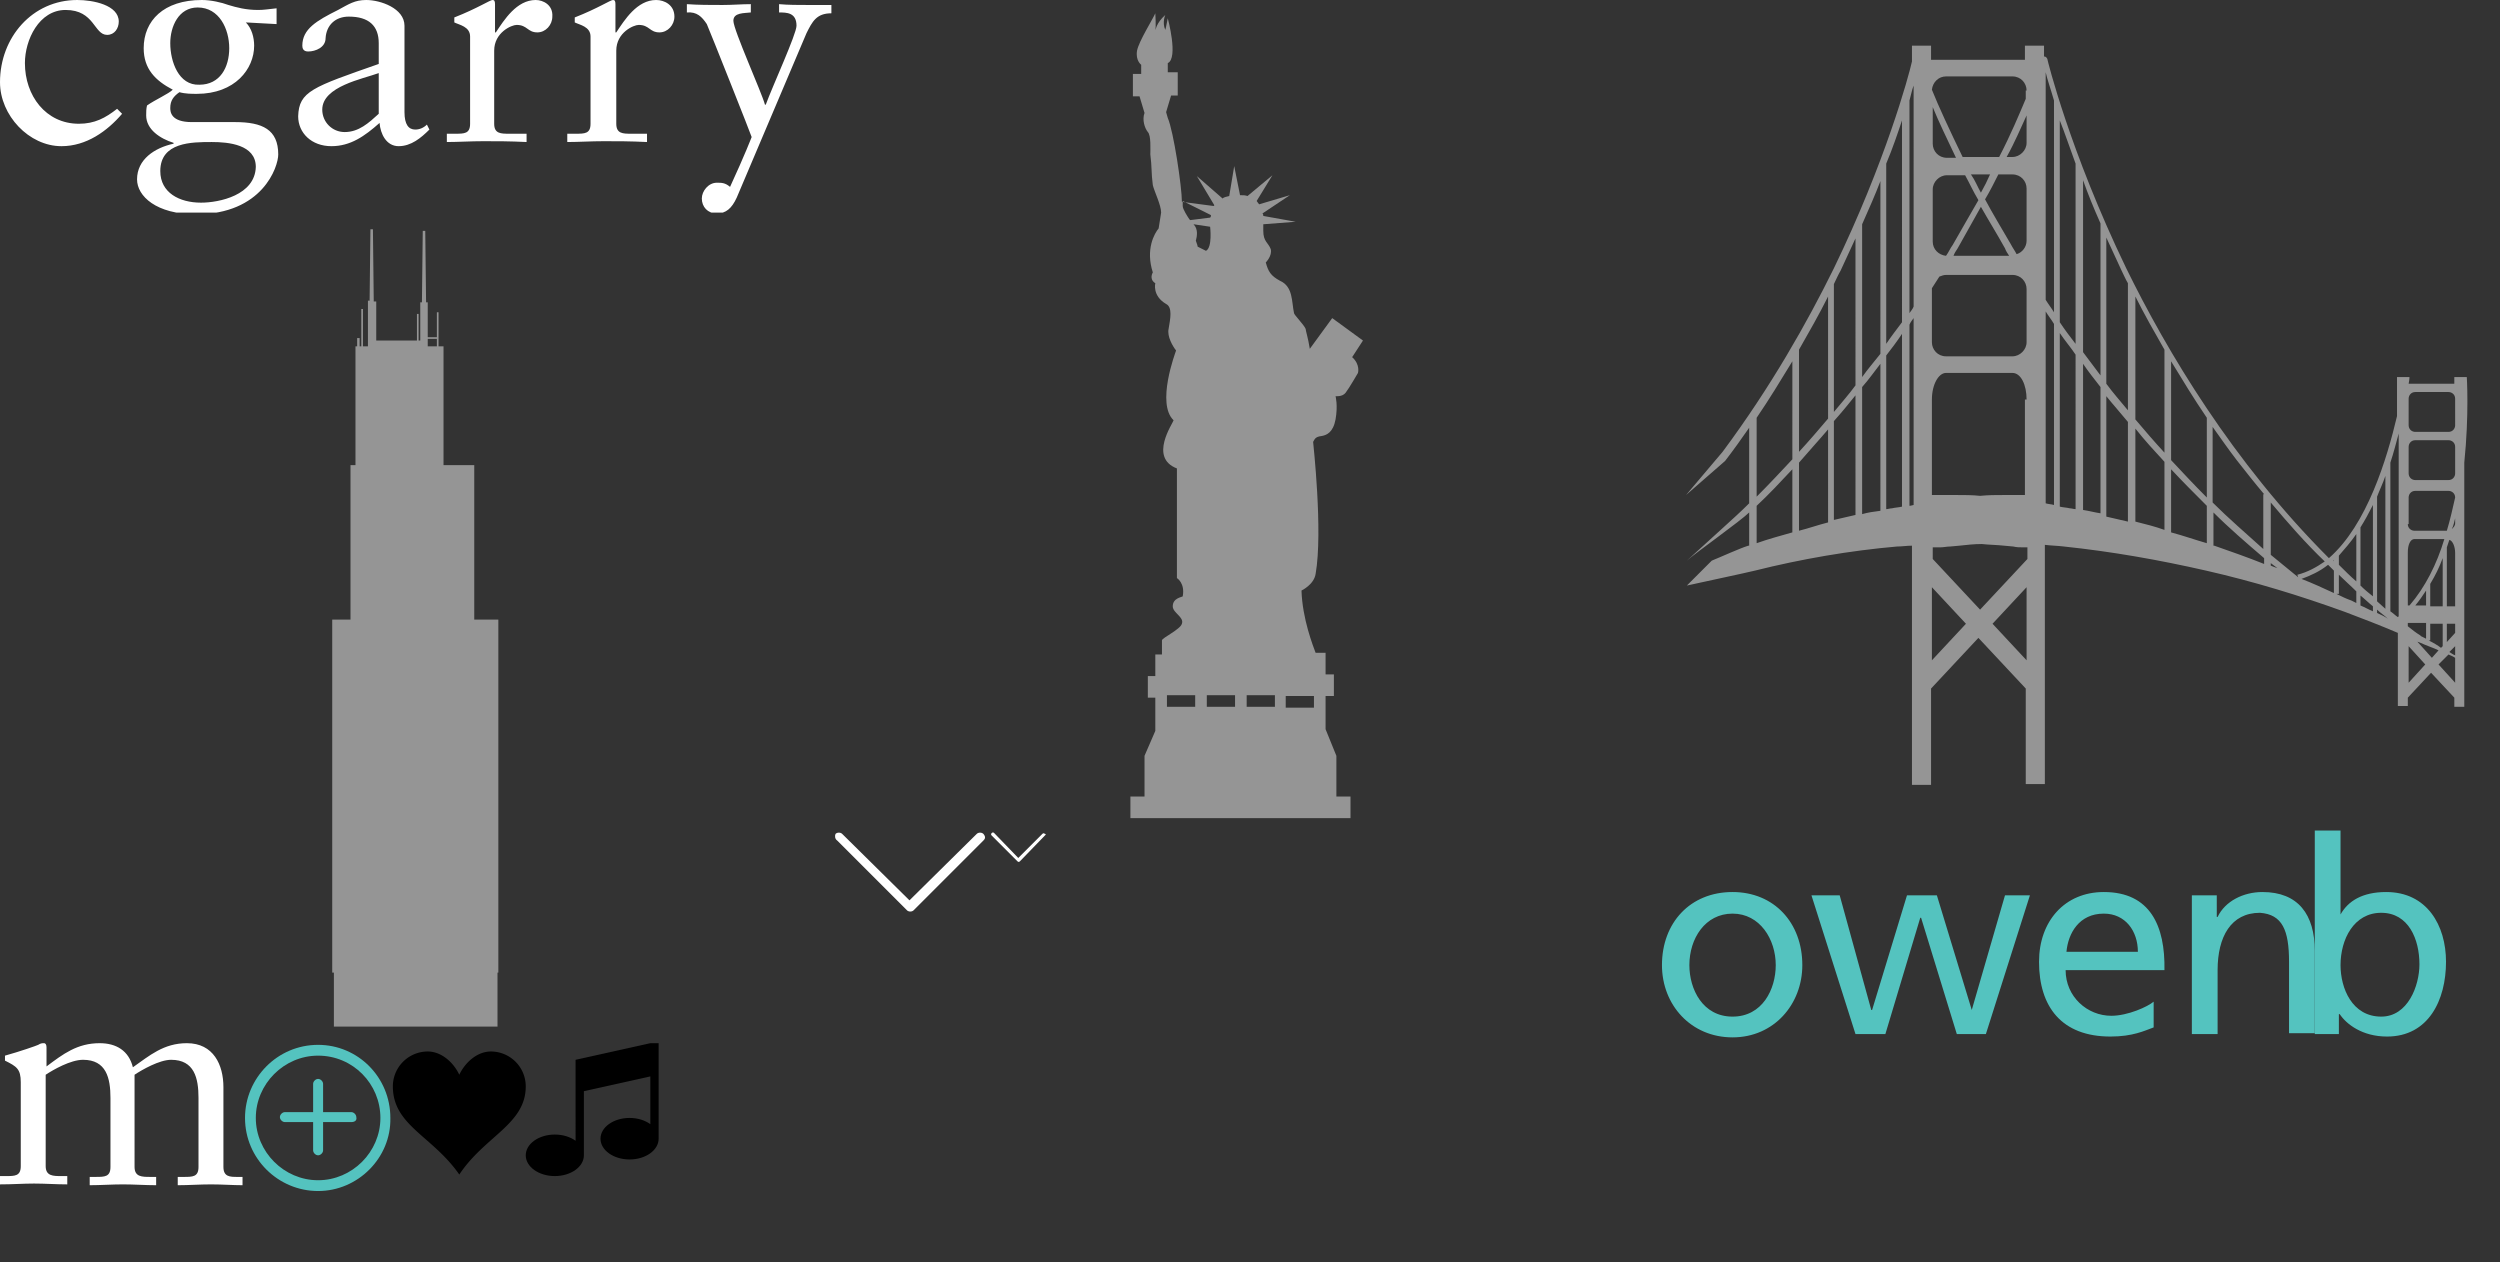 <?xml version="1.0" encoding="utf-8"?><!DOCTYPE svg PUBLIC "-//W3C//DTD SVG 1.1//EN" "http://www.w3.org/Graphics/SVG/1.1/DTD/svg11.dtd"><svg width="301" height="152" viewBox="0 0 301 152" xmlns="http://www.w3.org/2000/svg" xmlns:xlink="http://www.w3.org/1999/xlink"><rect x="0" y="0" width="301" height="152" fill="#333333" stroke="none"/><view id="chicago" viewBox="0 25.6 100 100"/><svg viewBox="0 0 100 100" width="100" height="100" y="25.6"><path fill="#959595" d="M57.1 49V30.4h-3.7V16.1h-.6V12h-.2v3h-1.1v-4.2h-.2l-.1-8.6h-.3l-.1 8.6h-.2v4.6h-.2v-3.2h-.2v3.2h-4.9v-4.7H45L44.9 2h-.3l-.1 8.6h-.2v5.5h-.6v-4.5h-.2v4.5h-.2v-1H43v1h-.2v14.3h-.6V49H40v42.5h.2V98h19.7v-6.5h.1V49h-2.9zm-5.6-33.8h1.1v.9h-1.1v-.9z"/></svg><view id="heart" viewBox="47.3 125.6 16 16"/><svg width="16" height="16" viewBox="0 0 16 16" x="47.3" y="125.6"><path d="M11.8 1C10.118 1 8.67 2.368 8 3.797 7.33 2.367 5.884 1 4.2 1A4.202 4.202 0 0 0 0 5.2c0 4.716 4.76 5.953 8 10.616 3.066-4.634 8-6.05 8-10.616A4.2 4.2 0 0 0 11.8 1z"/></svg><view id="logo-b" viewBox="278.7 100 15.8 24.9"/><svg viewBox="0 0 15.8 24.9" width="15.8" height="24.9" x="278.7" y="100"><path fill="#54C3BF" d="M8.6 7.4c-2.9 0-4.6 1.1-5.5 2.7V0H0v24.5h2.9v-2.4H3c.8 1.2 2.7 2.7 5.7 2.7 5 0 7.1-4.4 7.1-9 0-4.4-2.3-8.4-7.2-8.4zm-.6 15c-3.5 0-4.9-3.4-4.9-6.2 0-3.1 1.6-6.3 4.9-6.3 3.3 0 4.6 3.2 4.6 6.2 0 2.6-1.4 6.3-4.6 6.3zm18.5-15c-5.1 0-8.5 3.7-8.5 8.7 0 4.8 3.5 8.7 8.5 8.7s8.4-4 8.4-8.7c0-5-3.4-8.7-8.4-8.7zm0 15c-3.6 0-5.2-3.3-5.2-6.2 0-3.2 1.9-6.2 5.2-6.2 3.3 0 5.2 3.1 5.2 6.2 0 2.9-1.6 6.2-5.2 6.2zm28.8-.8L51.1 7.8h-3.6l-4.2 13.8h-.1L39.3 7.8H36l5.3 16.7h3.6l4.2-14h.1l4.3 14H57l5.3-16.7h-3l-4 13.8zM71.2 7.4c-4.7 0-7.8 3.5-7.8 8.4 0 5.4 2.7 9 8.6 9 2.7 0 4.1-.7 5.2-1.1v-3.1c-.7.6-3.1 1.7-5.1 1.7-2.9 0-5.5-2.3-5.5-5.5h11.9c.1-5.3-1.7-9.4-7.3-9.4zm-4.5 7.2c.2-2.2 1.5-4.6 4.5-4.6 2.6 0 4.1 2.1 4.1 4.6h-8.6zm23.6-7.2c-2.3 0-4.5 1.1-5.4 3h-.1V7.8h-3v16.7h3.1v-7.7c0-4 1.6-6.9 5.1-6.9 2.7.2 3.5 2.1 3.5 5.9v8.6h3.1v-9.9c-.1-4.4-2-7.1-6.3-7.1z"/></svg><view id="logo-cgarry" viewBox="0 0 100.1 25.6"/><svg viewBox="0 0 100.1 25.6" width="100.1" height="25.6"><path fill="#FFF" d="M-4.3 14.9V5.3C-4.3 2.5-5.5 0-8.7 0c-2.7 0-4.4 1.5-6.4 2.9-.5-1.9-2-2.9-4-2.9-2.7 0-4.4 1.3-6.5 2.8V.5c0-.3-.1-.5-.3-.5-.2 0-.4 0-.7.2-.2.1-2.2.8-4 1.3v.6c1.4.7 1.9 1 1.9 2.6v10.1c0 1.2-.7 1.2-1.8 1.2h-.8v1c1.5 0 2.8-.1 4.1-.1 1.3 0 2.7.1 4 .1v-1h-.7c-1 0-1.9 0-1.9-1.2v-11c.9-.6 3-1.8 4.4-1.8 2.8 0 3.3 2.2 3.3 4.6v8.3c0 1.2-.7 1.2-1.8 1.2h-.7v1c1.3 0 2.7-.1 4-.1 1.3 0 2.7.1 4 .1v-1h-.4c-1 0-1.9 0-1.9-1.2V3.8C-14 3.2-12 2-10.5 2c2.8 0 3.3 2.2 3.3 4.6v8.3c0 1.2-.7 1.2-1.8 1.2h-.7v1c1.3 0 2.7-.1 4-.1 1.3 0 2.7.1 3.8.1v-1h-.6c-.9 0-1.8 0-1.8-1.2zm13.8 0c-4 0-6.5-3.4-6.5-7.3 0-2.8 1.7-6.4 4.9-6.4 3.5 0 3.4 3 5 3 .9 0 1.4-.8 1.4-1.6 0-2-3.1-2.6-5-2.6C3.9 0 0 4.5 0 9.9c0 4 3.5 7.7 7.4 7.7 3 0 5.5-1.8 7.3-3.9l-.6-.6c-1.4 1.1-2.7 1.8-4.6 1.8zm18.8-.2h-5.2c-2.5 0-2.6-1.2-2.6-1.7 0-.9.4-1.4 1.1-1.9.7.2 1.5.2 2.1.2 4.6 0 6.9-3 6.9-5.8 0-1-.3-2.1-1-2.8l3.7.2V1c-1 .1-1.5.2-2.2.2-1.5 0-2.6-.3-3.6-.6-.8-.3-2.1-.6-3.2-.6-4.6 0-7 2.5-7 5.8 0 2.5 1.4 3.9 3.5 5-.5.5-2.1 1.2-3.1 1.9-.1.4-.1.8-.1 1.2 0 1.7 1.7 2.8 3.3 3.3v.1c-2.3.5-4.4 1.9-4.4 4.3 0 2 2.3 4.2 7.1 4.2 8 0 9.9-5.7 9.9-7.2 0-3-1.9-3.9-5.2-3.9zm-7.8-9.5c0-2 1-4.3 3.3-4.3 2.6 0 3.8 2.6 3.8 4.9 0 2.3-1.1 4.4-3.6 4.4-2.5.1-3.5-2.8-3.5-5zm3.7 19.2c-2.6 0-4.9-1.2-4.9-3.8 0-3.5 3.8-3.5 6.2-3.5 2 0 5.3.3 5.3 3-.1 3.4-4.4 4.3-6.6 4.3zM50 15.6c-.8 0-1.3-.6-1.3-2.1V3.1C48.7 1 45.8 0 44.1 0c-1.4 0-2.1.5-3.4 1.2-2.6 1.3-4.3 2.3-4.3 4.3 0 .3.1.7.7.7.9 0 2.1-.5 2.1-1.6C39.3 3 40.4 2 42 2c2.4 0 3.6 1.1 3.6 3.2v2.5c-8 2.8-9.6 3.3-9.7 6.3 0 2 1.6 3.6 4 3.6 2.3 0 4-1.2 5.8-2.8.1 1.3.8 2.8 2.3 2.8 1.5 0 2.7-1 3.7-2l-.3-.6c-.4.4-.9.6-1.4.6zm-4.4-1.9c-1.2 1.1-2.4 2.2-4.1 2.2-1.5 0-2.7-1.2-2.7-2.7 0-2.8 4.9-3.7 6.8-4.4v4.9zM64.5 0c-2.3 0-3.8 2.4-4.8 3.9h-.1V.5c0-.4-.1-.5-.3-.5-.3 0-1.8 1-4.6 2.1v.6c.6.3 1.9.5 1.9 1.7v10.5c0 1.2-.7 1.2-1.8 1.2h-1v1c1.3 0 2.9-.1 4.4-.1 1.6 0 3.2 0 5.2.1v-1h-2.1c-1 0-1.8 0-1.8-1.2V6.1c0-2.2 2.1-3.1 2.7-3.1 1.3 0 1.3.9 2.5.9 1 0 1.8-.9 1.8-1.9.1-1.4-1.1-2-2-2zM79 0c-2.3 0-3.8 2.4-4.8 3.9h-.1V.5c0-.4-.1-.5-.3-.5-.3 0-1.8 1-4.6 2.1v.6c.6.3 1.9.5 1.9 1.7v10.5c0 1.2-.7 1.2-1.8 1.2h-1v1c1.3 0 2.9-.1 4.4-.1 1.6 0 3.2 0 5.2.1v-1H76c-1 0-1.8 0-1.8-1.2V6.1c0-2.2 2.1-3.1 2.7-3.1 1.3 0 1.3.9 2.5.9 1 0 1.8-.9 1.8-1.9C81.2.6 80 0 79 0zm18.3.6c-1.2 0-2.4 0-3.5-.1v1c.9 0 2.1 0 2.1 1.6 0 1-2.9 7.3-3.7 9.5h-.1c-.4-1.5-3.8-9-3.8-10.1 0-1 1.3-.9 2.1-1v-1c-1.1 0-2.2.1-3.4.1-1.5 0-2.9 0-4.3-.1v1c1.2-.1 1.8.5 2.4 1.4.4.9 5.4 13.5 5.4 13.6 0 0-.8 2.1-2.6 6-.6-.5-1-.5-1.6-.5-1 0-1.8 1-1.8 1.9 0 1 .7 1.8 1.8 1.8s1.8-.6 2.4-1.9L97.1 4c.7-1.4 1.2-2.4 3-2.4v-1h-2.8z"/></svg><view id="logo-m" viewBox="0 125.6 29.3 25.6"/><svg viewBox="0 0 29.3 25.6" width="29.3" height="25.6" y="125.6"><path fill="#FFF" d="M26.9 14.9V5.3c0-2.7-1.2-5.3-4.4-5.3C19.7 0 18 1.5 16 2.9 15.5.9 14 0 12 0 9.3 0 7.6 1.3 5.6 2.8V.5c0-.3-.1-.5-.3-.5-.2 0-.4 0-.7.2-.2.1-2.2.8-4 1.3v.6c1.4.7 1.9 1 1.9 2.6v10.1C2.5 16 1.8 16 .7 16H0v1c1.5 0 2.8-.1 4.1-.1 1.3 0 2.7.1 4 .1v-1h-.7c-1 0-1.9 0-1.9-1.2v-11C6.4 3.2 8.5 2 10 2c2.8 0 3.3 2.2 3.3 4.6v8.3c0 1.2-.7 1.2-1.8 1.2h-.7v1c1.3 0 2.7-.1 4-.1 1.3 0 2.7.1 4 .1v-1h-.7c-1 0-1.9 0-1.9-1.2V3.8c.9-.6 3-1.8 4.4-1.8 2.8 0 3.3 2.2 3.3 4.6v8.3c0 1.2-.7 1.2-1.8 1.2h-.7v1c1.3 0 2.7-.1 4-.1 1.3 0 2.7.1 3.8.1v-1h-.6c-.9 0-1.7 0-1.7-1.2zm13.7 0c-4.1 0-6.5-3.4-6.5-7.3 0-2.8 1.7-6.4 4.9-6.4 3.5 0 3.4 3 5 3 .9 0 1.4-.8 1.4-1.6 0-2-3.1-2.6-5-2.6-5.4 0-9.3 4.5-9.3 9.9 0 4 3.5 7.7 7.4 7.7 3 0 5.5-1.8 7.3-3.9l-.6-.6c-1.4 1.1-2.7 1.8-4.6 1.8zm18.9-.2h-5.2c-2.5 0-2.6-1.2-2.6-1.7 0-.9.4-1.4 1.1-1.9.7.2 1.5.2 2.1.2 4.6 0 6.9-3 6.9-5.8 0-1-.3-2.1-1-2.8l3.7.2V1c-1 .1-1.5.2-2.2.2-1.5 0-2.6-.3-3.6-.6-.9-.3-2.1-.6-3.3-.6-4.6 0-7 2.5-7 5.8 0 2.5 1.4 3.9 3.5 5-.5.5-2.1 1.2-3.1 1.9-.1.4-.1.8-.1 1.2 0 1.7 1.7 2.8 3.3 3.3v.1c-2.3.5-4.4 1.9-4.4 4.3 0 2 2.3 4.2 7.1 4.2 8 0 9.9-5.7 9.9-7.2 0-3-1.9-3.9-5.1-3.9zm-7.8-9.5c0-2 1-4.3 3.3-4.3 2.6 0 3.8 2.6 3.8 4.9 0 2.3-1.1 4.4-3.6 4.4-2.6.1-3.5-2.8-3.5-5zm3.6 19.2c-2.6 0-4.9-1.2-4.9-3.8 0-3.5 3.8-3.5 6.2-3.5 2 0 5.3.3 5.3 3-.1 3.4-4.3 4.3-6.6 4.3zm25.8-8.8c-.8 0-1.3-.6-1.3-2.1V3.1C79.8 1 76.9 0 75.2 0c-1.4 0-2.1.5-3.4 1.2-2.6 1.3-4.3 2.3-4.3 4.3 0 .3.1.7.7.7.9 0 2.1-.5 2.1-1.6C70.4 3 71.5 2 73.1 2c2.4 0 3.6 1.1 3.6 3.2v2.5c-8 2.8-9.5 3.3-9.7 6.3 0 2 1.6 3.6 4 3.6 2.3 0 4-1.2 5.8-2.8.1 1.3.8 2.8 2.3 2.8 1.5 0 2.7-1 3.7-2l-.3-.6c-.4.4-.9.6-1.4.6zm-4.3-1.9c-1.2 1.1-2.4 2.2-4.1 2.2-1.5 0-2.7-1.2-2.7-2.7 0-2.8 4.9-3.7 6.8-4.4v4.9zM95.6 0c-2.3 0-3.8 2.4-4.8 3.9h-.1V.5c0-.4-.1-.5-.3-.5-.3 0-1.8 1-4.6 2.1v.6c.6.3 1.9.5 1.9 1.7v10.5c0 1.2-.7 1.2-1.8 1.2h-1v1c1.3 0 2.9-.1 4.4-.1 1.6 0 3.2 0 5.2.1v-1h-2.1c-1 0-1.8 0-1.8-1.2V6.1c0-2.2 2.1-3.1 2.7-3.1 1.3 0 1.3.9 2.5.9 1 0 1.8-.9 1.8-1.9.2-1.4-1-2-2-2zm14.6 0c-2.3 0-3.8 2.4-4.8 3.9h-.1V.5c0-.4-.1-.5-.3-.5-.3 0-1.8 1-4.6 2.1v.6c.6.3 1.9.5 1.9 1.7v10.5c0 1.2-.7 1.2-1.8 1.2h-1v1c1.3 0 2.9-.1 4.4-.1 1.6 0 3.2 0 5.2.1v-1H107c-1 0-1.8 0-1.8-1.2V6.1c0-2.2 2.1-3.1 2.7-3.1 1.3 0 1.3.9 2.5.9 1 0 1.8-.9 1.8-1.9.1-1.4-1.1-2-2-2zm18.2.6c-1.2 0-2.4 0-3.5-.1v1c.9 0 2.1 0 2.1 1.6 0 1-2.9 7.3-3.7 9.5h-.1c-.4-1.5-3.8-9-3.8-10.1 0-1 1.3-.9 2.1-1v-1c-1.1 0-2.2.1-3.4.1-1.5 0-2.9 0-4.3-.1v1c1.2-.1 1.8.5 2.4 1.4.4.9 5.4 13.5 5.4 13.6 0 0-.8 2.1-2.6 6-.5-.5-.9-.6-1.5-.6-1 0-1.8 1-1.8 1.9 0 1 .7 1.8 1.8 1.8s1.8-.6 2.4-1.9l8.4-19.8c.7-1.4 1.2-2.4 3-2.4v-1c-1 .1-1.9.1-2.9.1z"/></svg><view id="logo-owen" viewBox="200.1 100 78.6 24.9"/><svg viewBox="0 0 78.6 24.9" width="78.6" height="24.9" x="200.1" y="100"><path fill="#54C3BF" d="M-9.4 7.4c-2.9 0-4.6 1.1-5.5 2.7h-.1V0h-3v24.5h2.9v-2.4h.1c.8 1.2 2.7 2.7 5.7 2.7 5 0 7.1-4.4 7.1-9 0-4.4-2.3-8.4-7.2-8.4zm-.6 15c-3.5 0-4.9-3.4-4.9-6.2 0-3.1 1.6-6.3 4.9-6.3 3.3 0 4.6 3.2 4.6 6.2 0 2.6-1.3 6.3-4.6 6.3zm18.5-15C3.4 7.4 0 11.1 0 16.2c0 4.8 3.5 8.7 8.5 8.7s8.4-4 8.4-8.7c0-5.1-3.4-8.8-8.4-8.8zm0 15c-3.6 0-5.2-3.3-5.2-6.2C3.3 13 5.2 10 8.5 10c3.3 0 5.2 3.1 5.2 6.2 0 2.9-1.6 6.2-5.2 6.2zm28.8-.8L33.1 7.8h-3.6l-4.2 13.8h-.1L21.4 7.8H18l5.3 16.7h3.6l4.2-14h.1l4.3 14H39l5.3-16.7h-3l-4 13.8zM53.2 7.4c-4.7 0-7.8 3.5-7.8 8.4 0 5.4 2.7 9 8.6 9 2.7 0 4.1-.7 5.2-1.1v-3.1c-.7.6-3.1 1.7-5.1 1.7-2.9 0-5.5-2.3-5.5-5.5h11.9c.1-5.3-1.7-9.4-7.3-9.4zm-4.5 7.2c.2-2.2 1.5-4.6 4.5-4.6 2.6 0 4.1 2.1 4.1 4.6h-8.6zm23.6-7.2c-2.3 0-4.5 1.1-5.4 3h-.1V7.8h-3v16.7h3.1v-7.7c0-4 1.6-6.9 5.1-6.9 2.7.2 3.5 2.1 3.5 5.9v8.6h3.1v-9.9c0-4.4-2-7.1-6.3-7.1z"/></svg><view id="marquee_down_arrow" viewBox="100.1 100 19 10"/><svg viewBox="0 0 19 10" width="19" height="10" x="100.1" y="100"><path fill="#FFF" d="M18.3 1.2c.1-.1.2-.2.2-.4 0-.1-.1-.3-.2-.4-.2-.2-.6-.2-.8 0l-8.1 8-8.1-8C1.1.2.7.2.5.4c-.1.2-.1.6.2.8l8.4 8.4c.2.2.6.2.8 0l8.4-8.4z"/></svg><view id="menu_dropdown_arrow" viewBox="119.1 100 7 4"/><svg viewBox="0 0 7 4" width="7" height="4" x="119.1" y="100"><path fill="#FFF" d="M6.7.6l.1-.1c0-.1 0-.1-.1-.1-.1-.1-.2-.1-.3 0L3.5 3.3.6.3C.5.2.4.2.3.3.2.4.2.5.3.6l3.1 3.1c.1.1.2.1.3 0l3-3.1z"/></svg><view id="more_button" viewBox="29.3 125.6 18 18"/><svg viewBox="0 0 18 18" width="18" height="18" x="29.3" y="125.6"><path fill-rule="evenodd" clip-rule="evenodd" fill="#54C3BF" d="M9 17.8C4.2 17.8.2 13.9.2 9 .2 4.2 4.1.2 9 .2c4.8 0 8.7 3.9 8.7 8.8.1 4.8-3.9 8.8-8.7 8.8zM9 1.5C4.9 1.5 1.5 4.9 1.5 9s3.4 7.5 7.5 7.5 7.5-3.4 7.5-7.5S13.2 1.5 9 1.5zm4 8H9.6v3.4c0 .3-.3.6-.6.6s-.6-.3-.6-.6V9.5H5c-.3 0-.6-.3-.6-.6s.3-.6.6-.6h3.4V4.9c0-.3.3-.6.6-.6s.6.3.6.6v3.4H13c.3 0 .6.3.6.6.1.4-.2.6-.6.6z"/></svg><view id="music" viewBox="63.3 125.6 16 16"/><svg width="16" height="16" viewBox="0 0 16 16" x="63.3" y="125.6"><path d="M15 0h1v11.5c0 1.38-1.567 2.5-3.5 2.5S9 12.88 9 11.5 10.567 9 12.5 9c.98 0 1.865.287 2.5.75V4L7 5.778V13.5C7 14.88 5.433 16 3.5 16S0 14.88 0 13.5 1.567 11 3.5 11c.98 0 1.865.287 2.5.75V2l9-2z"/></svg><view id="new_york" viewBox="100.1 0 100 100"/><svg viewBox="0 0 100 100" width="100" height="100" x="100.1"><path fill="#959595" d="M64 41l-3.7-2.7-2.7 3.7c-.2-1.3-.5-2.2-.5-2.4-.2-.5-1.4-1.7-1.4-1.9-.3-1.4-.1-3.2-1.7-3.9-1.1-.6-1.4-1.1-1.7-2.2 0 0 .8-.8.6-1.6-.3-.8-.9-.9-.9-2.2V27l3.9-.3L52 26c0-.1 0-.2-.1-.3l3.3-2.2-3.7 1.1c-.1-.1-.2-.3-.3-.4l1.9-3.1-3 2.5c-.3-.1-.5-.1-.9-.1l-.7-3.5-.6 3.6c-.3.1-.6.1-.8.3L44 21.2l2.1 3.5s0 .1-.1.1l-3.8-.5c0-1.8-1-8.5-1.7-10.1l-.2-.7.6-2h.8V8.7h-1.2V7.6c1.3-.6 0-5.4 0-5.4-.2 1.1-.3 1.4-.3 1.4-.4-.9 0-1.8 0-1.8-1.1 1-1.1 1.7-1.2 1.8.1-.3 0-2 0-2-.3.7-2 3.4-2.2 4.5-.2 1.2.5 1.7.5 1.7v1.1h-1v2.7h.8l.6 2c-.3.8 0 1.8.4 2.3.4.4.3 2.1.3 2.7.2 1.5.1 2.2.3 3.7.2.8 1 2.4 1 3.3l-.3 1.9c-.5.6-1.6 2.5-.7 5.3 0 0-.5.8.3 1.3 0 0-.4 1.5 1.3 2.5.8.4.5 1.8.3 3-.2.9.5 2.1.9 2.6-.1.3-2.4 6.4-.3 8.4-.1.4-3 4.5.4 5.8v13.2s1 .6.7 2.2c-.1.1-1.2.2-1.2 1.2 0 .8 1.4 1.3 1.1 2.1-.2.7-2.4 1.7-2.4 2v1.7H39v2.6h-.9V84h.9v4l-1.3 3v4.9H36v2.6h26.5v-2.6h-1.7V91l-1.3-3.2v-4h1v-2.6h-1v-2.6h-1.2c-.3-.8-1.6-4.1-1.7-7.5 0 0 1.5-.7 1.7-2 .9-5.1-.3-15.8-.3-15.9.2-.3.2-.6 1-.7.6-.1 1.4-.4 1.7-2 .3-1.7 0-2.8 0-2.8s.8.1 1.2-.4c.4-.5 1.5-2.4 1.5-2.4s.3-1-.7-1.9l1.3-2zM42.3 24.2l3.4 1.7c0 .1 0 .2-.1.3l-2.4.3-.1-.1c-.2-.3-.8-1.2-.8-1.6v-.6zm1.5 60.9h-3.4v-1.4h3.4v1.4zm.3-55.4c0-.2-.3-.8-.2-.8.1-.4.3-1.3-.3-1.9l2 .3s.3 2.5-.5 2.9l-1-.5zm4.5 55.4h-3.4v-1.4h3.4v1.4zm4.8 0H50v-1.4h3.4v1.4zm4.7-1.3v1.4h-3.4v-1.4h3.4z"/></svg><view id="san_franisico" viewBox="200.1 0 100 100"/><svg viewBox="0 0 100 100" width="100" height="100" x="200.1"><path fill="#959595" d="M89.8 77.8v4.4M73.3 67.8v.3m23.3-12.4V85.1h-1.2V84l-2.8-3-2.8 3v1h-1.2v-8.8c-2.1-.9-4.2-1.7-6.3-2.5-5.5-2-11.1-3.7-16.8-5-5.7-1.3-11.4-2.3-17.1-2.9-.8-.1-1.5-.1-2.3-.2v28.8h-2.3V82.9l-5.7-6.1-5.7 6.1v11.6h-2.3V65.7c-.6 0-1.2.1-1.8.1-5.7.5-11.5 1.5-17.1 2.9-1.2.3-6.9 1.5-8.2 1.8l3-3c1-.4 3.4-1.5 4.4-1.8h.1v-4c-1 1-6.5 4.9-7.5 5.8l4.4-4c1.1-1 2.1-1.9 3.1-2.9v-9.1c-.9 1.3-1.9 2.7-2.9 4-.1.1-4.6 4-4.7 4.1l4.4-5.2c5.8-7.8 10.2-15.6 13.4-22.1 6.2-12.8 9-23.1 9.4-24.9V5.5h2.3v1.7h11.3V5.5H46v1.3c.2 0 .3.1.4.3 0 .1 2.7 11.1 9.5 25.2 4.9 10 12.8 23.3 24.4 34.9 4.6-4 7-12 8.2-17.1v-4.7H90s0 .3-.1.8h5.5v-.8h1.5c0-.1.3 4.5-.3 10.3zm-80.9.8c-1.4 1.5-2.8 3-4.3 4.4v4.5c1.4-.5 2.9-.9 4.3-1.3v-7.6zm0-13c-1.4 2.3-2.8 4.6-4.3 6.8v9.5c1.5-1.5 2.9-3 4.3-4.5V43.5zm4.3 8.2c-1.1 1.3-2.3 2.6-3.5 4v8.2c1.2-.3 2.3-.7 3.5-1V51.7zm0-16c-1.1 2.2-2.3 4.3-3.5 6.4v12.3c1.2-1.3 2.4-2.7 3.5-4V35.7zm3.3 11.9c-.8 1-1.7 2.1-2.6 3.1v11.9c.9-.2 1.7-.4 2.6-.6V47.6zm0-18.9l-1.8 3.9c-.3.5-.5 1-.8 1.6v15.4c.9-1.1 1.8-2.1 2.6-3.2V28.7zm3 15.1c-.7.9-1.4 1.9-2.2 2.8v15.3c.7-.2 1.4-.3 2.2-.4V43.8zm0-22c-.6 1.6-1.4 3.4-2.2 5.2v18.4c.7-1 1.5-1.9 2.2-2.8V21.8zm2.6 18.4c-.6.9-1.2 1.7-1.9 2.6v18.5c.2 0 .5-.1.7-.1.4-.1.8-.1 1.2-.2V40.2zm0-25.7c-.5 1.5-1.1 3.3-1.9 5.2v21.7c.6-.9 1.3-1.8 1.9-2.6V14.5zm1.4 23.8c-.2.3-.4.5-.5.8v21.8c.2 0 .4-.1.5-.1V38.3zm0-28c-.2.5-.3 1.1-.5 1.8v25.6c.2-.3.4-.5.5-.8V10.3zm2.3 7c0 .9.7 1.7 1.7 1.7h1.1c-1.1-2.3-2.1-4.4-2.8-6.1v4.4zm0 11.8c0 .9.7 1.6 1.6 1.7.3-.4.5-.9.8-1.3 1.1-1.9 2.1-3.7 3.1-5.4-.6-1-1.1-2.1-1.6-3h-2.2c-.9 0-1.7.8-1.7 1.7v6.3zm5.8-5.9c.4-.7.8-1.5 1.1-2.2h-2.3c.5.7.8 1.5 1.2 2.2zm0 1.7c-.9 1.6-1.8 3.2-2.8 5-.2.3-.4.6-.5.9h6.7c-.2-.3-.4-.6-.5-.9-1-1.8-2-3.4-2.9-5zm-1.8 50.2l-4.1-4.4v8.8l4.1-4.4zm7.3-4.4l-4.1 4.4 4.1 4.4v-8.8zm0-4.8h-.4c-.4 0-.8 0-1.2-.1l-1.1-.1c-.9-.1-1.8-.1-2.7-.2-.9 0-1.8.1-2.7.2l-1.1.1c-.4 0-.8.1-1.2.1h-.9v1.4l5.7 6.1 5.7-6.1v-1.4zm0-17.8c0-1.8-.7-3.2-1.7-3.2h-8c-.9 0-1.7 1.4-1.7 3.2v11.5H35.4c1 0 2 0 2.9.1 1-.1 1.9-.1 2.9-.1h2.5V48.1zm0-13.3c0-.9-.7-1.7-1.7-1.7h-8c-.3 0-.5.1-.8.2-.3.5-.6.9-.9 1.4v6.5c0 .9.7 1.7 1.7 1.7h8c.9 0 1.7-.8 1.7-1.7v-6.4zm0-12.1c0-.9-.7-1.7-1.7-1.7h-1.7c-.5 1-1 2-1.6 3 .9 1.7 2 3.5 3.1 5.4.2.4.5.8.7 1.2.7-.2 1.2-.9 1.2-1.6v-6.3zm0-8.8c-.7 1.5-1.4 3.2-2.4 5h.7c.9 0 1.7-.8 1.7-1.7v-3.3zm0-3c0-.9-.7-1.7-1.7-1.7h-8c-.9 0-1.6.7-1.7 1.6.8 2 2.1 4.8 3.7 8.1h4.4c1.4-2.7 2.4-5.1 3.2-7v-1zM47.2 39c-.3-.5-.7-1-1-1.5v23.1c.3.1.7.1 1 .2V39zm0-26.9c-.4-1.4-.8-2.5-1-3.4V36.1c.3.5.7 1 1 1.5V12.1zm2.6 30.6c-.6-.9-1.3-1.7-1.9-2.6V61c.4.1.8.1 1.2.2.2 0 .5.1.7.1V42.7zm0-23c-.7-1.9-1.3-3.7-1.9-5.2v24.3c.6.9 1.2 1.7 1.9 2.6V19.7zm3 26.9c-.7-.9-1.5-1.9-2.1-2.8v17.6c.7.1 1.4.3 2.1.4V46.6zm0-19.7c-.8-1.8-1.5-3.5-2.1-5.2v20.7c.7.9 1.4 1.9 2.1 2.8V26.9zm3.3 23.9c-.9-1.1-1.8-2.1-2.6-3.1v14.5c.9.2 1.7.4 2.6.6v-12zm0-16.7c-.3-.5-.5-1-.8-1.6l-1.8-3.9v17.6c.8 1.1 1.7 2.1 2.6 3.2V34.1zm4.4 21.5c-1.2-1.3-2.4-2.6-3.5-4v11.2c1.2.3 2.4.6 3.5 1v-8.2zm0-13.5c-1.2-2.1-2.4-4.2-3.5-6.4v14.8c1.1 1.3 2.3 2.7 3.5 4V42.1zm5.1 18.8c-1.5-1.5-2.9-2.9-4.3-4.4v7.6c1.5.4 2.9.9 4.3 1.3v-4.5zm0-10.6c-1.5-2.2-2.9-4.5-4.3-6.8v11.9c1.4 1.5 2.8 3 4.3 4.5v-9.6zm20.5 22.1c.3.3.7.6 1 .9v-16c-.3.9-.7 1.7-1 2.5v12.6zm-13.6-5.2c-2.1-1.8-4.2-3.6-6.1-5.5v4h.1c2 .7 4 1.4 6 2.2v-.7zm0-7.7c-1.1-1.3-2.2-2.7-3.3-4.1-1-1.3-1.9-2.6-2.9-4v9.1c1.9 1.9 4 3.7 6.1 5.6v-6.6zm1.6 8.9c-.3-.2-.5-.4-.8-.6v.3c.2.1.5.2.8.3zm2.5 1.1l-.1-.3c1.2-.3 2.3-.9 3.3-1.6-2.3-2.2-4.4-4.6-6.5-7.1v6.3l3.3 2.7zm4.3-.8l-.7-.7c-1 .8-2.1 1.3-3.2 1.7 1.3.5 2.6 1.1 3.9 1.7v-2.7zm0-1.3s-.1 0 0 0c-.1.1 0 .1 0 .2v-.2zm2.7 3.8c-.7-.7-1.4-1.3-2.1-2v2.3h-.3c.6.3 1.2.6 1.8.8l.6.3v-1.4zm0-6.9c-.7 1-1.4 1.8-2.1 2.6V68c.7.7 1.4 1.4 2.1 2v-5.7zm2 8.7c-.5-.4-1-.9-1.5-1.3v1.2c.5.2 1 .5 1.5.7V73zm0-12.2c-.5 1-1 1.9-1.5 2.7v7c.5.5 1 .9 1.5 1.3v-11zm1.8 13.7c-.4-.4-.9-.7-1.3-1.1v.4c.4.2.9.4 1.3.7zm1.3-22.3c-.3 1.1-.6 2.3-1 3.5v17.9c.3.2.6.5.9.7l.1-.1v-22zm1.1 10.9c0 .5.4.8.8.8h3.9c.4-1.3.7-2.7 1-4 0-.5-.4-.8-.8-.8h-4c-.5 0-.8.4-.8.8v3.2zm0 9.8h.2c1.9-2.2 3.3-5 4.2-8h-3.6c-.5 0-.8.7-.8 1.6v6.4zm4.2 0v-5.7c-.4 1.1-.9 2.1-1.5 3.1V73H94zm-1.5 2.2v2h-.2c.6.3 1.1.6 1.5.9l.2-.2v-2.7h-1.5zm-.5-2.2v-1.8c-.4.6-.8 1.2-1.3 1.8H92zm-2.2 2.2v.3c.5.4 1 .8 1.5 1.1l.1.1.6.3V75h-2.2zm2.1 4.9l-2-2.2v4.4l2-2.2zm.8-.8l.8-.9c-.6-.3-1.3-.5-2.4-1-.1 0-.1 0-.2-.1m4.6 2c-.3-.2-.6-.3-.8-.4L93.5 80l2 2.2v-3zm0-1.4l-.7.7c.2.1.4.3.7.4v-1.1zm0-2.7h-1v2.2l1-1.1v-1.1zm0-8.5c0-.8-.3-1.5-.7-1.6l-.3.9V73h1V66.6zm0-4.2c-.1.4-.2.9-.4 1.3.2-.2.4-.4.4-.7v-.6zm0-8.6c0-.5-.4-.8-.8-.8h-4c-.5 0-.8.4-.8.8V57c0 .5.4.8.8.8h4c.5 0 .8-.4.8-.8v-3.2zm0-5.8c0-.5-.4-.8-.8-.8h-4c-.5 0-.8.4-.8.8v3.2c0 .5.4.8.8.8h4c.5 0 .8-.4.8-.8V48z"/></svg></svg>